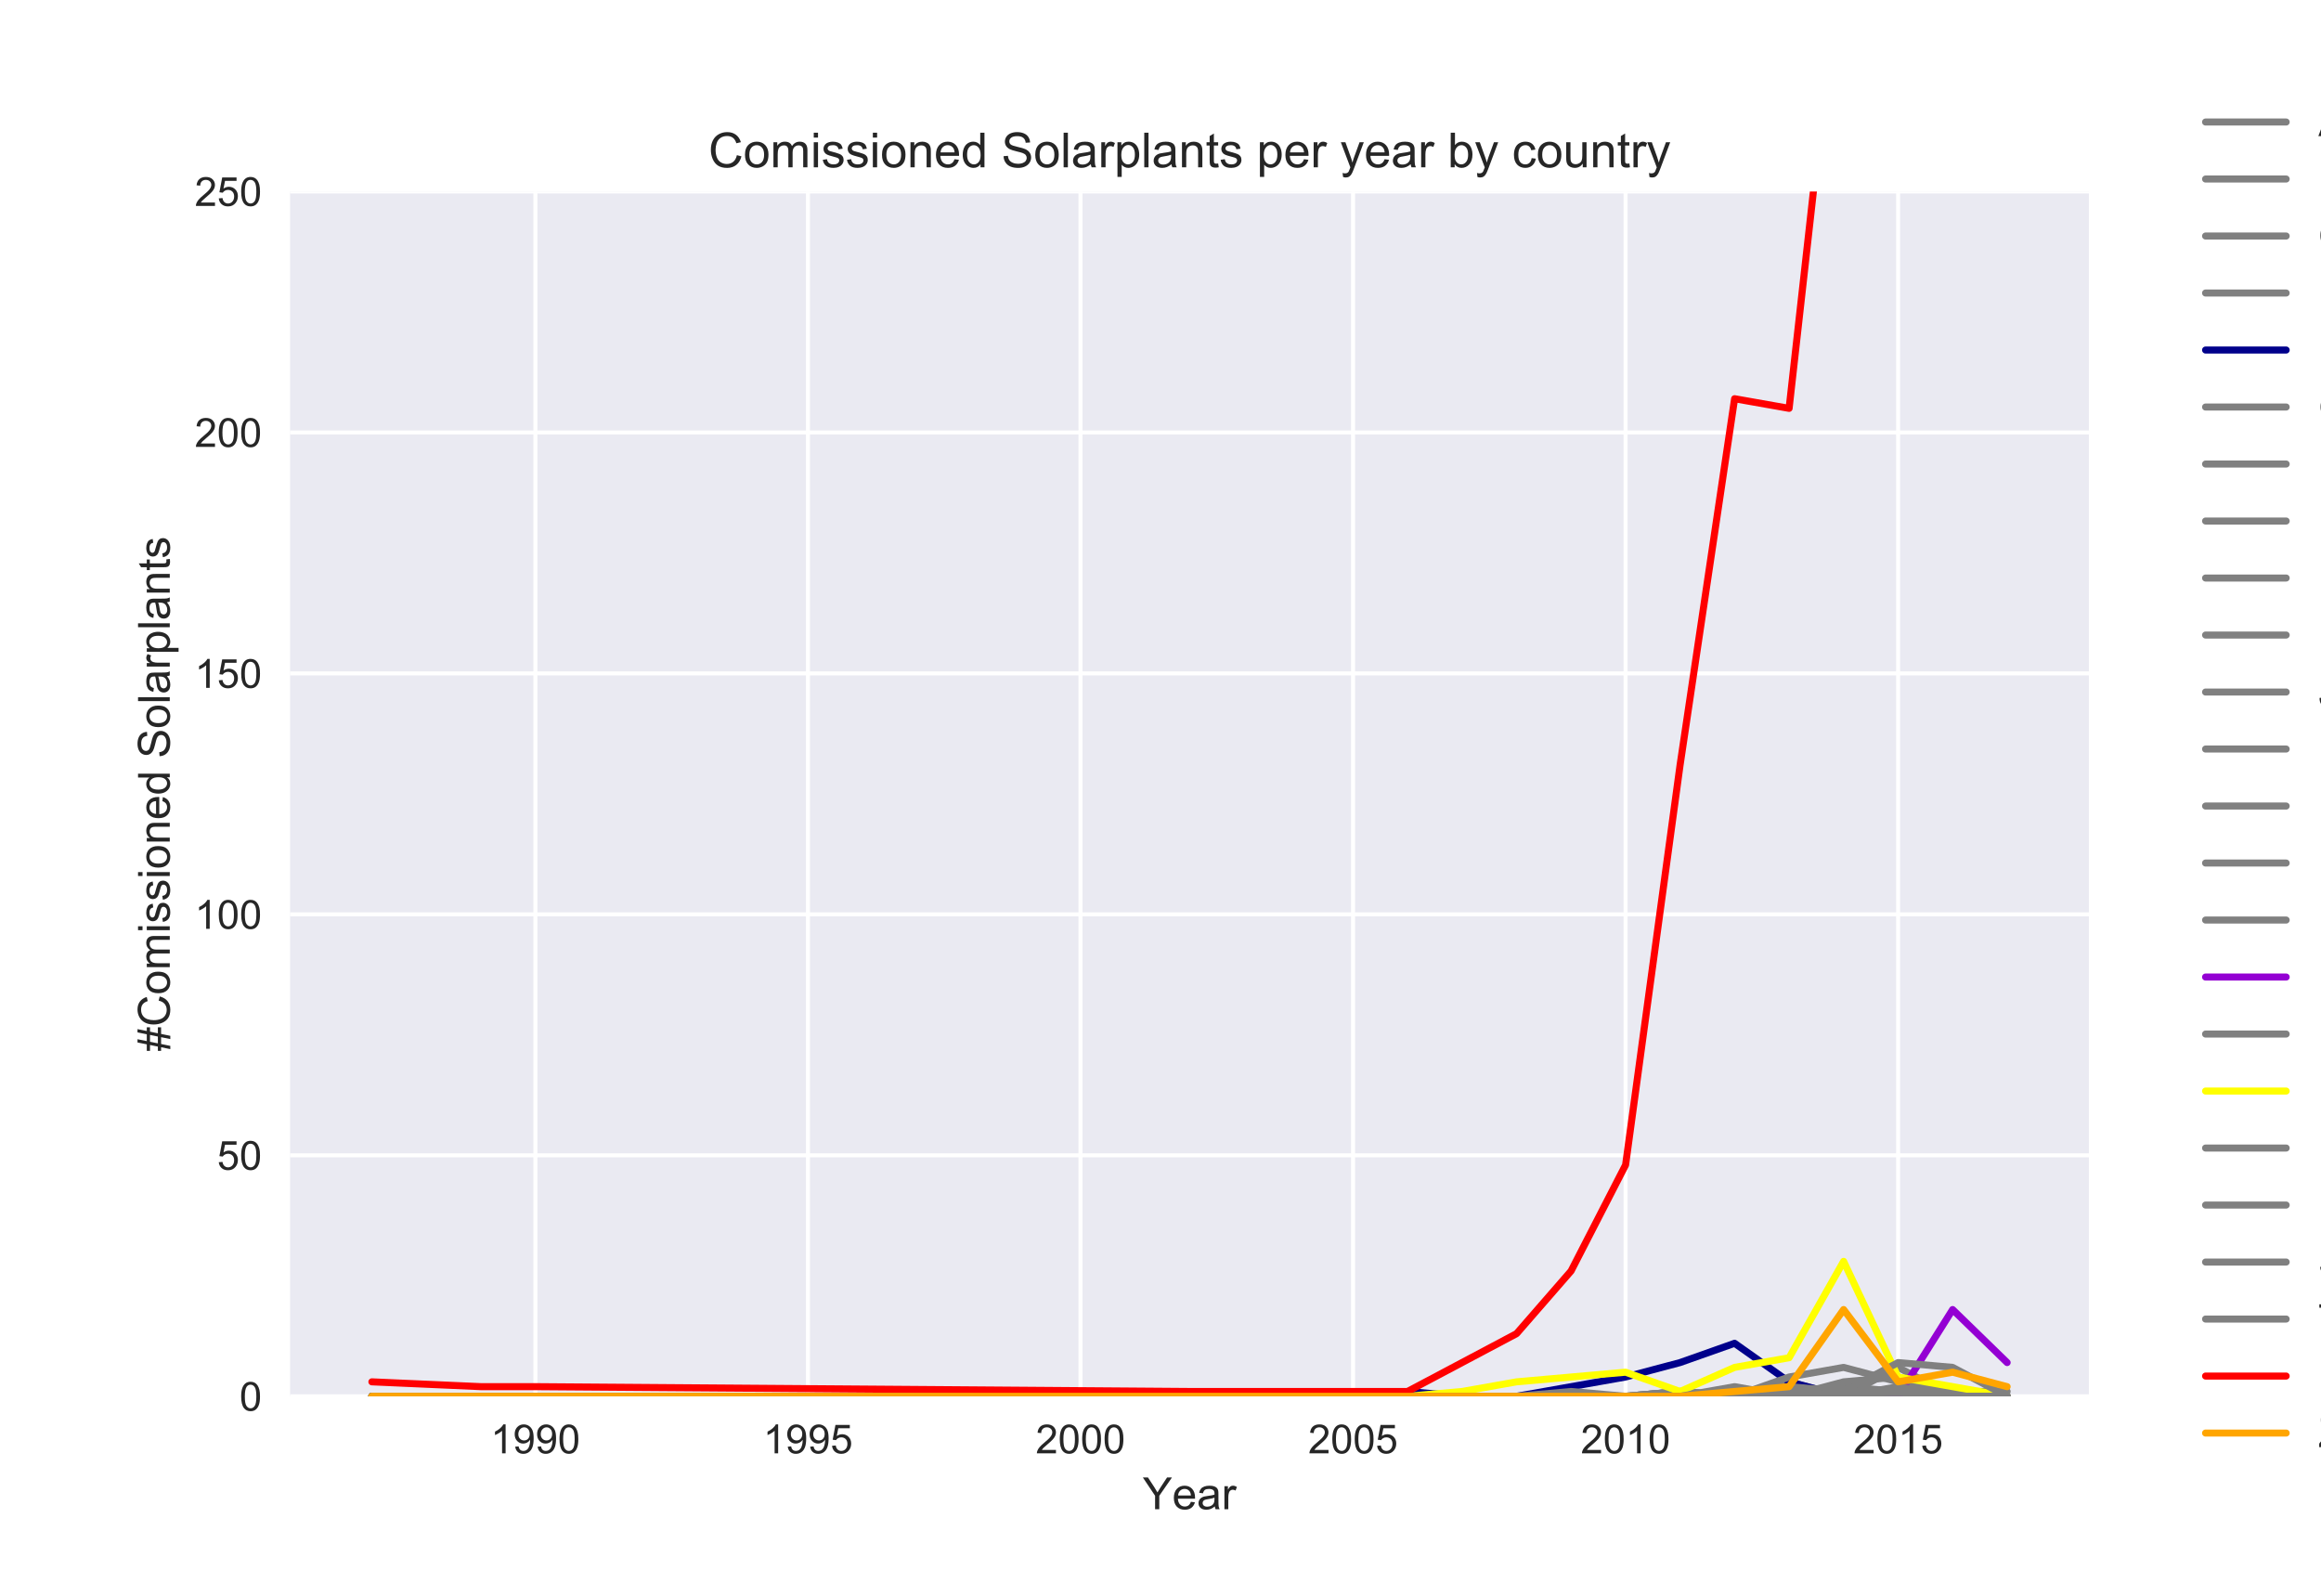 <?xml version="1.0" encoding="utf-8" standalone="no"?>
<!DOCTYPE svg PUBLIC "-//W3C//DTD SVG 1.1//EN"
  "http://www.w3.org/Graphics/SVG/1.1/DTD/svg11.dtd">
<!-- Created with matplotlib (https://matplotlib.org/) -->
<svg height="396pt" version="1.1" viewBox="0 0 576 396" width="576pt" xmlns="http://www.w3.org/2000/svg" xmlns:xlink="http://www.w3.org/1999/xlink">
 <defs>
  <style type="text/css">
*{stroke-linecap:butt;stroke-linejoin:round;}
  </style>
 </defs>
 <g id="figure_1">
  <g id="patch_1">
   <path d="M 0 396 
L 576 396 
L 576 0 
L 0 0 
z
" style="fill:#ffffff;"/>
  </g>
  <g id="axes_1">
   <g id="patch_2">
    <path d="M 72 346.5 
L 518.4 346.5 
L 518.4 47.52 
L 72 47.52 
z
" style="fill:#eaeaf2;"/>
   </g>
   <g id="matplotlib.axis_1">
    <g id="xtick_1">
     <g id="line2d_1">
      <path clip-path="url(#pf39b5f1e50)" d="M 132.873 346.5 
L 132.873 47.52 
" style="fill:none;stroke:#ffffff;stroke-linecap:round;"/>
     </g>
     <g id="line2d_2"/>
     <g id="text_1">
      <!-- 1990 -->
      <defs>
       <path d="M 37.25 0 
L 28.469 0 
L 28.469 56 
Q 25.297 52.984 20.141 49.953 
Q 14.984 46.922 10.891 45.406 
L 10.891 53.906 
Q 18.266 57.375 23.781 62.297 
Q 29.297 67.234 31.594 71.875 
L 37.25 71.875 
z
" id="ArialMT-49"/>
       <path d="M 5.469 16.547 
L 13.922 17.328 
Q 14.984 11.375 18.016 8.688 
Q 21.047 6 25.781 6 
Q 29.828 6 32.875 7.859 
Q 35.938 9.719 37.891 12.812 
Q 39.844 15.922 41.156 21.188 
Q 42.484 26.469 42.484 31.938 
Q 42.484 32.516 42.438 33.688 
Q 39.797 29.5 35.234 26.875 
Q 30.672 24.266 25.344 24.266 
Q 16.453 24.266 10.297 30.703 
Q 4.156 37.156 4.156 47.703 
Q 4.156 58.594 10.578 65.234 
Q 17 71.875 26.656 71.875 
Q 33.641 71.875 39.422 68.109 
Q 45.219 64.359 48.219 57.391 
Q 51.219 50.438 51.219 37.25 
Q 51.219 23.531 48.234 15.406 
Q 45.266 7.281 39.375 3.031 
Q 33.5 -1.219 25.594 -1.219 
Q 17.188 -1.219 11.859 3.438 
Q 6.547 8.109 5.469 16.547 
z
M 41.453 48.141 
Q 41.453 55.719 37.422 60.156 
Q 33.406 64.594 27.734 64.594 
Q 21.875 64.594 17.531 59.812 
Q 13.188 55.031 13.188 47.406 
Q 13.188 40.578 17.312 36.297 
Q 21.438 32.031 27.484 32.031 
Q 33.594 32.031 37.516 36.297 
Q 41.453 40.578 41.453 48.141 
z
" id="ArialMT-57"/>
       <path d="M 4.156 35.297 
Q 4.156 48 6.766 55.734 
Q 9.375 63.484 14.516 67.672 
Q 19.672 71.875 27.484 71.875 
Q 33.25 71.875 37.594 69.547 
Q 41.938 67.234 44.766 62.859 
Q 47.609 58.5 49.219 52.219 
Q 50.828 45.953 50.828 35.297 
Q 50.828 22.703 48.234 14.969 
Q 45.656 7.234 40.5 3 
Q 35.359 -1.219 27.484 -1.219 
Q 17.141 -1.219 11.234 6.203 
Q 4.156 15.141 4.156 35.297 
z
M 13.188 35.297 
Q 13.188 17.672 17.312 11.828 
Q 21.438 6 27.484 6 
Q 33.547 6 37.672 11.859 
Q 41.797 17.719 41.797 35.297 
Q 41.797 52.984 37.672 58.781 
Q 33.547 64.594 27.391 64.594 
Q 21.344 64.594 17.719 59.469 
Q 13.188 52.938 13.188 35.297 
z
" id="ArialMT-48"/>
      </defs>
      <g style="fill:#262626;" transform="translate(121.751 360.658)scale(0.1 -0.1)">
       <use xlink:href="#ArialMT-49"/>
       <use x="55.615" xlink:href="#ArialMT-57"/>
       <use x="111.23" xlink:href="#ArialMT-57"/>
       <use x="166.846" xlink:href="#ArialMT-48"/>
      </g>
     </g>
    </g>
    <g id="xtick_2">
     <g id="line2d_3">
      <path clip-path="url(#pf39b5f1e50)" d="M 200.509 346.5 
L 200.509 47.52 
" style="fill:none;stroke:#ffffff;stroke-linecap:round;"/>
     </g>
     <g id="line2d_4"/>
     <g id="text_2">
      <!-- 1995 -->
      <defs>
       <path d="M 4.156 18.75 
L 13.375 19.531 
Q 14.406 12.797 18.141 9.391 
Q 21.875 6 27.156 6 
Q 33.5 6 37.891 10.781 
Q 42.281 15.578 42.281 23.484 
Q 42.281 31 38.062 35.344 
Q 33.844 39.703 27 39.703 
Q 22.75 39.703 19.328 37.766 
Q 15.922 35.844 13.969 32.766 
L 5.719 33.844 
L 12.641 70.609 
L 48.25 70.609 
L 48.25 62.203 
L 19.672 62.203 
L 15.828 42.969 
Q 22.266 47.469 29.344 47.469 
Q 38.719 47.469 45.156 40.969 
Q 51.609 34.469 51.609 24.266 
Q 51.609 14.547 45.953 7.469 
Q 39.062 -1.219 27.156 -1.219 
Q 17.391 -1.219 11.203 4.25 
Q 5.031 9.719 4.156 18.75 
z
" id="ArialMT-53"/>
      </defs>
      <g style="fill:#262626;" transform="translate(189.387 360.658)scale(0.1 -0.1)">
       <use xlink:href="#ArialMT-49"/>
       <use x="55.615" xlink:href="#ArialMT-57"/>
       <use x="111.23" xlink:href="#ArialMT-57"/>
       <use x="166.846" xlink:href="#ArialMT-53"/>
      </g>
     </g>
    </g>
    <g id="xtick_3">
     <g id="line2d_5">
      <path clip-path="url(#pf39b5f1e50)" d="M 268.145 346.5 
L 268.145 47.52 
" style="fill:none;stroke:#ffffff;stroke-linecap:round;"/>
     </g>
     <g id="line2d_6"/>
     <g id="text_3">
      <!-- 2000 -->
      <defs>
       <path d="M 50.344 8.453 
L 50.344 0 
L 3.031 0 
Q 2.938 3.172 4.047 6.109 
Q 5.859 10.938 9.828 15.625 
Q 13.812 20.312 21.344 26.469 
Q 33.016 36.031 37.109 41.625 
Q 41.219 47.219 41.219 52.203 
Q 41.219 57.422 37.469 61 
Q 33.734 64.594 27.734 64.594 
Q 21.391 64.594 17.578 60.781 
Q 13.766 56.984 13.719 50.25 
L 4.688 51.172 
Q 5.609 61.281 11.656 66.578 
Q 17.719 71.875 27.938 71.875 
Q 38.234 71.875 44.234 66.156 
Q 50.25 60.453 50.25 52 
Q 50.25 47.703 48.484 43.547 
Q 46.734 39.406 42.656 34.812 
Q 38.578 30.219 29.109 22.219 
Q 21.188 15.578 18.938 13.203 
Q 16.703 10.844 15.234 8.453 
z
" id="ArialMT-50"/>
      </defs>
      <g style="fill:#262626;" transform="translate(257.024 360.658)scale(0.1 -0.1)">
       <use xlink:href="#ArialMT-50"/>
       <use x="55.615" xlink:href="#ArialMT-48"/>
       <use x="111.23" xlink:href="#ArialMT-48"/>
       <use x="166.846" xlink:href="#ArialMT-48"/>
      </g>
     </g>
    </g>
    <g id="xtick_4">
     <g id="line2d_7">
      <path clip-path="url(#pf39b5f1e50)" d="M 335.782 346.5 
L 335.782 47.52 
" style="fill:none;stroke:#ffffff;stroke-linecap:round;"/>
     </g>
     <g id="line2d_8"/>
     <g id="text_4">
      <!-- 2005 -->
      <g style="fill:#262626;" transform="translate(324.66 360.658)scale(0.1 -0.1)">
       <use xlink:href="#ArialMT-50"/>
       <use x="55.615" xlink:href="#ArialMT-48"/>
       <use x="111.23" xlink:href="#ArialMT-48"/>
       <use x="166.846" xlink:href="#ArialMT-53"/>
      </g>
     </g>
    </g>
    <g id="xtick_5">
     <g id="line2d_9">
      <path clip-path="url(#pf39b5f1e50)" d="M 403.418 346.5 
L 403.418 47.52 
" style="fill:none;stroke:#ffffff;stroke-linecap:round;"/>
     </g>
     <g id="line2d_10"/>
     <g id="text_5">
      <!-- 2010 -->
      <g style="fill:#262626;" transform="translate(392.296 360.658)scale(0.1 -0.1)">
       <use xlink:href="#ArialMT-50"/>
       <use x="55.615" xlink:href="#ArialMT-48"/>
       <use x="111.23" xlink:href="#ArialMT-49"/>
       <use x="166.846" xlink:href="#ArialMT-48"/>
      </g>
     </g>
    </g>
    <g id="xtick_6">
     <g id="line2d_11">
      <path clip-path="url(#pf39b5f1e50)" d="M 471.055 346.5 
L 471.055 47.52 
" style="fill:none;stroke:#ffffff;stroke-linecap:round;"/>
     </g>
     <g id="line2d_12"/>
     <g id="text_6">
      <!-- 2015 -->
      <g style="fill:#262626;" transform="translate(459.933 360.658)scale(0.1 -0.1)">
       <use xlink:href="#ArialMT-50"/>
       <use x="55.615" xlink:href="#ArialMT-48"/>
       <use x="111.23" xlink:href="#ArialMT-49"/>
       <use x="166.846" xlink:href="#ArialMT-53"/>
      </g>
     </g>
    </g>
    <g id="text_7">
     <!-- Year -->
     <defs>
      <path d="M 27.875 0 
L 27.875 30.328 
L 0.297 71.578 
L 11.812 71.578 
L 25.922 50 
Q 29.828 43.953 33.203 37.891 
Q 36.422 43.5 41.016 50.531 
L 54.891 71.578 
L 65.922 71.578 
L 37.359 30.328 
L 37.359 0 
z
" id="ArialMT-89"/>
      <path d="M 42.094 16.703 
L 51.172 15.578 
Q 49.031 7.625 43.219 3.219 
Q 37.406 -1.172 28.375 -1.172 
Q 17 -1.172 10.328 5.828 
Q 3.656 12.844 3.656 25.484 
Q 3.656 38.578 10.391 45.797 
Q 17.141 53.031 27.875 53.031 
Q 38.281 53.031 44.875 45.953 
Q 51.469 38.875 51.469 26.031 
Q 51.469 25.25 51.422 23.688 
L 12.75 23.688 
Q 13.234 15.141 17.578 10.594 
Q 21.922 6.062 28.422 6.062 
Q 33.25 6.062 36.672 8.594 
Q 40.094 11.141 42.094 16.703 
z
M 13.234 30.906 
L 42.188 30.906 
Q 41.609 37.453 38.875 40.719 
Q 34.672 45.797 27.984 45.797 
Q 21.922 45.797 17.797 41.75 
Q 13.672 37.703 13.234 30.906 
z
" id="ArialMT-101"/>
      <path d="M 40.438 6.391 
Q 35.547 2.25 31.031 0.531 
Q 26.516 -1.172 21.344 -1.172 
Q 12.797 -1.172 8.203 3 
Q 3.609 7.172 3.609 13.672 
Q 3.609 17.484 5.344 20.625 
Q 7.078 23.781 9.891 25.688 
Q 12.703 27.594 16.219 28.562 
Q 18.797 29.25 24.031 29.891 
Q 34.672 31.156 39.703 32.906 
Q 39.75 34.719 39.75 35.203 
Q 39.75 40.578 37.25 42.781 
Q 33.891 45.75 27.25 45.75 
Q 21.047 45.75 18.094 43.578 
Q 15.141 41.406 13.719 35.891 
L 5.125 37.062 
Q 6.297 42.578 8.984 45.969 
Q 11.672 49.359 16.75 51.188 
Q 21.828 53.031 28.516 53.031 
Q 35.156 53.031 39.297 51.469 
Q 43.453 49.906 45.406 47.531 
Q 47.359 45.172 48.141 41.547 
Q 48.578 39.312 48.578 33.453 
L 48.578 21.734 
Q 48.578 9.469 49.141 6.219 
Q 49.703 2.984 51.375 0 
L 42.188 0 
Q 40.828 2.734 40.438 6.391 
z
M 39.703 26.031 
Q 34.906 24.078 25.344 22.703 
Q 19.922 21.922 17.672 20.938 
Q 15.438 19.969 14.203 18.094 
Q 12.984 16.219 12.984 13.922 
Q 12.984 10.406 15.641 8.062 
Q 18.312 5.719 23.438 5.719 
Q 28.516 5.719 32.469 7.938 
Q 36.422 10.156 38.281 14.016 
Q 39.703 17 39.703 22.797 
z
" id="ArialMT-97"/>
      <path d="M 6.5 0 
L 6.5 51.859 
L 14.406 51.859 
L 14.406 44 
Q 17.438 49.516 20 51.266 
Q 22.562 53.031 25.641 53.031 
Q 30.078 53.031 34.672 50.203 
L 31.641 42.047 
Q 28.422 43.953 25.203 43.953 
Q 22.312 43.953 20.016 42.219 
Q 17.719 40.484 16.75 37.406 
Q 15.281 32.719 15.281 27.156 
L 15.281 0 
z
" id="ArialMT-114"/>
     </defs>
     <g style="fill:#262626;" transform="translate(283.591 374.519)scale(0.11 -0.11)">
      <use xlink:href="#ArialMT-89"/>
      <use x="66.559" xlink:href="#ArialMT-101"/>
      <use x="122.174" xlink:href="#ArialMT-97"/>
      <use x="177.789" xlink:href="#ArialMT-114"/>
     </g>
    </g>
   </g>
   <g id="matplotlib.axis_2">
    <g id="ytick_1">
     <g id="line2d_13">
      <path clip-path="url(#pf39b5f1e50)" d="M 72 346.5 
L 518.4 346.5 
" style="fill:none;stroke:#ffffff;stroke-linecap:round;"/>
     </g>
     <g id="line2d_14"/>
     <g id="text_8">
      <!-- 0 -->
      <g style="fill:#262626;" transform="translate(59.439 350.079)scale(0.1 -0.1)">
       <use xlink:href="#ArialMT-48"/>
      </g>
     </g>
    </g>
    <g id="ytick_2">
     <g id="line2d_15">
      <path clip-path="url(#pf39b5f1e50)" d="M 72 286.704 
L 518.4 286.704 
" style="fill:none;stroke:#ffffff;stroke-linecap:round;"/>
     </g>
     <g id="line2d_16"/>
     <g id="text_9">
      <!-- 50 -->
      <g style="fill:#262626;" transform="translate(53.878 290.283)scale(0.1 -0.1)">
       <use xlink:href="#ArialMT-53"/>
       <use x="55.615" xlink:href="#ArialMT-48"/>
      </g>
     </g>
    </g>
    <g id="ytick_3">
     <g id="line2d_17">
      <path clip-path="url(#pf39b5f1e50)" d="M 72 226.908 
L 518.4 226.908 
" style="fill:none;stroke:#ffffff;stroke-linecap:round;"/>
     </g>
     <g id="line2d_18"/>
     <g id="text_10">
      <!-- 100 -->
      <g style="fill:#262626;" transform="translate(48.317 230.487)scale(0.1 -0.1)">
       <use xlink:href="#ArialMT-49"/>
       <use x="55.615" xlink:href="#ArialMT-48"/>
       <use x="111.23" xlink:href="#ArialMT-48"/>
      </g>
     </g>
    </g>
    <g id="ytick_4">
     <g id="line2d_19">
      <path clip-path="url(#pf39b5f1e50)" d="M 72 167.112 
L 518.4 167.112 
" style="fill:none;stroke:#ffffff;stroke-linecap:round;"/>
     </g>
     <g id="line2d_20"/>
     <g id="text_11">
      <!-- 150 -->
      <g style="fill:#262626;" transform="translate(48.317 170.691)scale(0.1 -0.1)">
       <use xlink:href="#ArialMT-49"/>
       <use x="55.615" xlink:href="#ArialMT-53"/>
       <use x="111.23" xlink:href="#ArialMT-48"/>
      </g>
     </g>
    </g>
    <g id="ytick_5">
     <g id="line2d_21">
      <path clip-path="url(#pf39b5f1e50)" d="M 72 107.316 
L 518.4 107.316 
" style="fill:none;stroke:#ffffff;stroke-linecap:round;"/>
     </g>
     <g id="line2d_22"/>
     <g id="text_12">
      <!-- 200 -->
      <g style="fill:#262626;" transform="translate(48.317 110.895)scale(0.1 -0.1)">
       <use xlink:href="#ArialMT-50"/>
       <use x="55.615" xlink:href="#ArialMT-48"/>
       <use x="111.23" xlink:href="#ArialMT-48"/>
      </g>
     </g>
    </g>
    <g id="ytick_6">
     <g id="line2d_23">
      <path clip-path="url(#pf39b5f1e50)" d="M 72 47.52 
L 518.4 47.52 
" style="fill:none;stroke:#ffffff;stroke-linecap:round;"/>
     </g>
     <g id="line2d_24"/>
     <g id="text_13">
      <!-- 250 -->
      <g style="fill:#262626;" transform="translate(48.317 51.099)scale(0.1 -0.1)">
       <use xlink:href="#ArialMT-50"/>
       <use x="55.615" xlink:href="#ArialMT-53"/>
       <use x="111.23" xlink:href="#ArialMT-48"/>
      </g>
     </g>
    </g>
    <g id="text_14">
     <!-- #Comissioned Solarplants -->
     <defs>
      <path d="M 5.031 -1.219 
L 9.281 19.578 
L 1.031 19.578 
L 1.031 26.859 
L 10.75 26.859 
L 14.359 44.578 
L 1.031 44.578 
L 1.031 51.859 
L 15.828 51.859 
L 20.062 72.797 
L 27.391 72.797 
L 23.141 51.859 
L 38.531 51.859 
L 42.781 72.797 
L 50.141 72.797 
L 45.906 51.859 
L 54.344 51.859 
L 54.344 44.578 
L 44.438 44.578 
L 40.766 26.859 
L 54.344 26.859 
L 54.344 19.578 
L 39.312 19.578 
L 35.062 -1.219 
L 27.734 -1.219 
L 31.938 19.578 
L 16.609 19.578 
L 12.359 -1.219 
z
M 18.062 26.859 
L 33.406 26.859 
L 37.062 44.578 
L 21.688 44.578 
z
" id="ArialMT-35"/>
      <path d="M 58.797 25.094 
L 68.266 22.703 
Q 65.281 11.031 57.547 4.906 
Q 49.812 -1.219 38.625 -1.219 
Q 27.047 -1.219 19.797 3.484 
Q 12.547 8.203 8.766 17.141 
Q 4.984 26.078 4.984 36.328 
Q 4.984 47.516 9.25 55.828 
Q 13.531 64.156 21.406 68.469 
Q 29.297 72.797 38.766 72.797 
Q 49.516 72.797 56.828 67.328 
Q 64.156 61.859 67.047 51.953 
L 57.719 49.75 
Q 55.219 57.562 50.484 61.125 
Q 45.75 64.703 38.578 64.703 
Q 30.328 64.703 24.781 60.734 
Q 19.234 56.781 16.984 50.109 
Q 14.75 43.453 14.75 36.375 
Q 14.75 27.25 17.406 20.438 
Q 20.062 13.625 25.672 10.25 
Q 31.297 6.891 37.844 6.891 
Q 45.797 6.891 51.312 11.469 
Q 56.844 16.062 58.797 25.094 
z
" id="ArialMT-67"/>
      <path d="M 3.328 25.922 
Q 3.328 40.328 11.328 47.266 
Q 18.016 53.031 27.641 53.031 
Q 38.328 53.031 45.109 46.016 
Q 51.906 39.016 51.906 26.656 
Q 51.906 16.656 48.906 10.906 
Q 45.906 5.172 40.156 2 
Q 34.422 -1.172 27.641 -1.172 
Q 16.75 -1.172 10.031 5.812 
Q 3.328 12.797 3.328 25.922 
z
M 12.359 25.922 
Q 12.359 15.969 16.703 11.016 
Q 21.047 6.062 27.641 6.062 
Q 34.188 6.062 38.531 11.031 
Q 42.875 16.016 42.875 26.219 
Q 42.875 35.844 38.5 40.797 
Q 34.125 45.75 27.641 45.75 
Q 21.047 45.75 16.703 40.812 
Q 12.359 35.891 12.359 25.922 
z
" id="ArialMT-111"/>
      <path d="M 6.594 0 
L 6.594 51.859 
L 14.453 51.859 
L 14.453 44.578 
Q 16.891 48.391 20.938 50.703 
Q 25 53.031 30.172 53.031 
Q 35.938 53.031 39.625 50.641 
Q 43.312 48.25 44.828 43.953 
Q 50.984 53.031 60.844 53.031 
Q 68.562 53.031 72.703 48.75 
Q 76.859 44.484 76.859 35.594 
L 76.859 0 
L 68.109 0 
L 68.109 32.672 
Q 68.109 37.938 67.25 40.25 
Q 66.406 42.578 64.156 43.984 
Q 61.922 45.406 58.891 45.406 
Q 53.422 45.406 49.797 41.766 
Q 46.188 38.141 46.188 30.125 
L 46.188 0 
L 37.406 0 
L 37.406 33.688 
Q 37.406 39.547 35.25 42.469 
Q 33.109 45.406 28.219 45.406 
Q 24.516 45.406 21.359 43.453 
Q 18.219 41.5 16.797 37.734 
Q 15.375 33.984 15.375 26.906 
L 15.375 0 
z
" id="ArialMT-109"/>
      <path d="M 6.641 61.469 
L 6.641 71.578 
L 15.438 71.578 
L 15.438 61.469 
z
M 6.641 0 
L 6.641 51.859 
L 15.438 51.859 
L 15.438 0 
z
" id="ArialMT-105"/>
      <path d="M 3.078 15.484 
L 11.766 16.844 
Q 12.5 11.625 15.844 8.844 
Q 19.188 6.062 25.203 6.062 
Q 31.25 6.062 34.172 8.516 
Q 37.109 10.984 37.109 14.312 
Q 37.109 17.281 34.516 19 
Q 32.719 20.172 25.531 21.969 
Q 15.875 24.422 12.141 26.203 
Q 8.406 27.984 6.469 31.125 
Q 4.547 34.281 4.547 38.094 
Q 4.547 41.547 6.125 44.5 
Q 7.719 47.469 10.453 49.422 
Q 12.5 50.922 16.031 51.969 
Q 19.578 53.031 23.641 53.031 
Q 29.734 53.031 34.344 51.266 
Q 38.969 49.516 41.156 46.5 
Q 43.359 43.5 44.188 38.484 
L 35.594 37.312 
Q 35.016 41.312 32.203 43.547 
Q 29.391 45.797 24.266 45.797 
Q 18.219 45.797 15.625 43.797 
Q 13.031 41.797 13.031 39.109 
Q 13.031 37.406 14.109 36.031 
Q 15.188 34.625 17.484 33.688 
Q 18.797 33.203 25.25 31.453 
Q 34.578 28.953 38.25 27.359 
Q 41.938 25.781 44.031 22.75 
Q 46.141 19.734 46.141 15.234 
Q 46.141 10.844 43.578 6.953 
Q 41.016 3.078 36.172 0.953 
Q 31.344 -1.172 25.25 -1.172 
Q 15.141 -1.172 9.844 3.031 
Q 4.547 7.234 3.078 15.484 
z
" id="ArialMT-115"/>
      <path d="M 6.594 0 
L 6.594 51.859 
L 14.5 51.859 
L 14.5 44.484 
Q 20.219 53.031 31 53.031 
Q 35.688 53.031 39.625 51.344 
Q 43.562 49.656 45.516 46.922 
Q 47.469 44.188 48.25 40.438 
Q 48.734 37.984 48.734 31.891 
L 48.734 0 
L 39.938 0 
L 39.938 31.547 
Q 39.938 36.922 38.906 39.578 
Q 37.891 42.234 35.281 43.812 
Q 32.672 45.406 29.156 45.406 
Q 23.531 45.406 19.453 41.844 
Q 15.375 38.281 15.375 28.328 
L 15.375 0 
z
" id="ArialMT-110"/>
      <path d="M 40.234 0 
L 40.234 6.547 
Q 35.297 -1.172 25.734 -1.172 
Q 19.531 -1.172 14.328 2.25 
Q 9.125 5.672 6.266 11.797 
Q 3.422 17.922 3.422 25.875 
Q 3.422 33.641 6 39.969 
Q 8.594 46.297 13.766 49.656 
Q 18.953 53.031 25.344 53.031 
Q 30.031 53.031 33.688 51.047 
Q 37.359 49.078 39.656 45.906 
L 39.656 71.578 
L 48.391 71.578 
L 48.391 0 
z
M 12.453 25.875 
Q 12.453 15.922 16.641 10.984 
Q 20.844 6.062 26.562 6.062 
Q 32.328 6.062 36.344 10.766 
Q 40.375 15.484 40.375 25.141 
Q 40.375 35.797 36.266 40.766 
Q 32.172 45.75 26.172 45.75 
Q 20.312 45.75 16.375 40.969 
Q 12.453 36.188 12.453 25.875 
z
" id="ArialMT-100"/>
      <path id="ArialMT-32"/>
      <path d="M 4.5 23 
L 13.422 23.781 
Q 14.062 18.406 16.375 14.969 
Q 18.703 11.531 23.578 9.406 
Q 28.469 7.281 34.578 7.281 
Q 39.984 7.281 44.141 8.891 
Q 48.297 10.5 50.312 13.297 
Q 52.344 16.109 52.344 19.438 
Q 52.344 22.797 50.391 25.312 
Q 48.438 27.828 43.953 29.547 
Q 41.062 30.672 31.203 33.031 
Q 21.344 35.406 17.391 37.5 
Q 12.25 40.188 9.734 44.156 
Q 7.234 48.141 7.234 53.078 
Q 7.234 58.5 10.297 63.203 
Q 13.375 67.922 19.281 70.359 
Q 25.203 72.797 32.422 72.797 
Q 40.375 72.797 46.453 70.234 
Q 52.547 67.672 55.812 62.688 
Q 59.078 57.719 59.328 51.422 
L 50.25 50.734 
Q 49.516 57.516 45.281 60.984 
Q 41.062 64.453 32.812 64.453 
Q 24.219 64.453 20.281 61.297 
Q 16.359 58.156 16.359 53.719 
Q 16.359 49.859 19.141 47.359 
Q 21.875 44.875 33.422 42.266 
Q 44.969 39.656 49.266 37.703 
Q 55.516 34.812 58.484 30.391 
Q 61.469 25.984 61.469 20.219 
Q 61.469 14.5 58.203 9.438 
Q 54.938 4.391 48.797 1.578 
Q 42.672 -1.219 35.016 -1.219 
Q 25.297 -1.219 18.719 1.609 
Q 12.156 4.438 8.422 10.125 
Q 4.688 15.828 4.5 23 
z
" id="ArialMT-83"/>
      <path d="M 6.391 0 
L 6.391 71.578 
L 15.188 71.578 
L 15.188 0 
z
" id="ArialMT-108"/>
      <path d="M 6.594 -19.875 
L 6.594 51.859 
L 14.594 51.859 
L 14.594 45.125 
Q 17.438 49.078 21 51.047 
Q 24.562 53.031 29.641 53.031 
Q 36.281 53.031 41.359 49.609 
Q 46.438 46.188 49.016 39.953 
Q 51.609 33.734 51.609 26.312 
Q 51.609 18.359 48.75 11.984 
Q 45.906 5.609 40.453 2.219 
Q 35.016 -1.172 29 -1.172 
Q 24.609 -1.172 21.109 0.688 
Q 17.625 2.547 15.375 5.375 
L 15.375 -19.875 
z
M 14.547 25.641 
Q 14.547 15.625 18.594 10.844 
Q 22.656 6.062 28.422 6.062 
Q 34.281 6.062 38.453 11.016 
Q 42.625 15.969 42.625 26.375 
Q 42.625 36.281 38.547 41.203 
Q 34.469 46.141 28.812 46.141 
Q 23.188 46.141 18.859 40.891 
Q 14.547 35.641 14.547 25.641 
z
" id="ArialMT-112"/>
      <path d="M 25.781 7.859 
L 27.047 0.094 
Q 23.344 -0.688 20.406 -0.688 
Q 15.625 -0.688 12.984 0.828 
Q 10.359 2.344 9.281 4.812 
Q 8.203 7.281 8.203 15.188 
L 8.203 45.016 
L 1.766 45.016 
L 1.766 51.859 
L 8.203 51.859 
L 8.203 64.703 
L 16.938 69.969 
L 16.938 51.859 
L 25.781 51.859 
L 25.781 45.016 
L 16.938 45.016 
L 16.938 14.703 
Q 16.938 10.938 17.406 9.859 
Q 17.875 8.797 18.922 8.156 
Q 19.969 7.516 21.922 7.516 
Q 23.391 7.516 25.781 7.859 
z
" id="ArialMT-116"/>
     </defs>
     <g style="fill:#262626;" transform="translate(42.131 260.901)rotate(-90)scale(0.11 -0.11)">
      <use xlink:href="#ArialMT-35"/>
      <use x="55.615" xlink:href="#ArialMT-67"/>
      <use x="127.832" xlink:href="#ArialMT-111"/>
      <use x="183.447" xlink:href="#ArialMT-109"/>
      <use x="266.748" xlink:href="#ArialMT-105"/>
      <use x="288.965" xlink:href="#ArialMT-115"/>
      <use x="338.965" xlink:href="#ArialMT-115"/>
      <use x="388.965" xlink:href="#ArialMT-105"/>
      <use x="411.182" xlink:href="#ArialMT-111"/>
      <use x="466.797" xlink:href="#ArialMT-110"/>
      <use x="522.412" xlink:href="#ArialMT-101"/>
      <use x="578.027" xlink:href="#ArialMT-100"/>
      <use x="633.643" xlink:href="#ArialMT-32"/>
      <use x="661.426" xlink:href="#ArialMT-83"/>
      <use x="728.125" xlink:href="#ArialMT-111"/>
      <use x="783.74" xlink:href="#ArialMT-108"/>
      <use x="805.957" xlink:href="#ArialMT-97"/>
      <use x="861.572" xlink:href="#ArialMT-114"/>
      <use x="894.873" xlink:href="#ArialMT-112"/>
      <use x="950.488" xlink:href="#ArialMT-108"/>
      <use x="972.705" xlink:href="#ArialMT-97"/>
      <use x="1028.32" xlink:href="#ArialMT-110"/>
      <use x="1083.936" xlink:href="#ArialMT-116"/>
      <use x="1111.719" xlink:href="#ArialMT-115"/>
     </g>
    </g>
   </g>
   <g id="line2d_25">
    <path clip-path="url(#pf39b5f1e50)" d="M 92.291 346.5 
L 119.345 346.5 
L 132.873 346.5 
L 295.2 346.5 
L 322.255 346.5 
L 335.782 346.5 
L 349.309 346.5 
L 362.836 346.5 
L 376.364 346.5 
L 389.891 346.5 
L 403.418 346.5 
L 416.945 346.5 
L 430.473 346.5 
L 444 342.912 
L 457.527 346.5 
L 471.055 346.5 
L 484.582 346.5 
L 498.109 346.5 
" style="fill:none;stroke:#808080;stroke-linecap:round;stroke-width:1.75;"/>
   </g>
   <g id="line2d_26">
    <path clip-path="url(#pf39b5f1e50)" d="M 92.291 346.5 
L 119.345 346.5 
L 132.873 346.5 
L 295.2 346.5 
L 322.255 346.5 
L 335.782 346.5 
L 349.309 346.5 
L 362.836 346.5 
L 376.364 346.5 
L 389.891 346.5 
L 403.418 346.5 
L 416.945 345.304 
L 430.473 346.5 
L 444 346.5 
L 457.527 344.108 
L 471.055 346.5 
L 484.582 346.5 
L 498.109 346.5 
" style="fill:none;stroke:#808080;stroke-linecap:round;stroke-width:1.75;"/>
   </g>
   <g id="line2d_27">
    <path clip-path="url(#pf39b5f1e50)" d="M 92.291 346.5 
L 119.345 346.5 
L 132.873 346.5 
L 295.2 346.5 
L 322.255 346.5 
L 335.782 346.5 
L 349.309 346.5 
L 362.836 346.5 
L 376.364 346.5 
L 389.891 346.5 
L 403.418 346.5 
L 416.945 345.304 
L 430.473 346.5 
L 444 346.5 
L 457.527 346.5 
L 471.055 346.5 
L 484.582 346.5 
L 498.109 346.5 
" style="fill:none;stroke:#808080;stroke-linecap:round;stroke-width:1.75;"/>
   </g>
   <g id="line2d_28">
    <path clip-path="url(#pf39b5f1e50)" d="M 92.291 346.5 
L 119.345 346.5 
L 132.873 346.5 
L 295.2 346.5 
L 322.255 346.5 
L 335.782 346.5 
L 349.309 346.5 
L 362.836 346.5 
L 376.364 346.5 
L 389.891 346.5 
L 403.418 346.5 
L 416.945 346.5 
L 430.473 346.5 
L 444 345.304 
L 457.527 346.5 
L 471.055 346.5 
L 484.582 345.304 
L 498.109 346.5 
" style="fill:none;stroke:#808080;stroke-linecap:round;stroke-width:1.75;"/>
   </g>
   <g id="line2d_29">
    <path clip-path="url(#pf39b5f1e50)" d="M 92.291 346.5 
L 119.345 346.5 
L 132.873 346.5 
L 295.2 346.5 
L 322.255 346.5 
L 335.782 346.5 
L 349.309 345.304 
L 362.836 346.5 
L 376.364 346.5 
L 389.891 344.108 
L 403.418 341.716 
L 416.945 338.129 
L 430.473 333.345 
L 444 342.912 
L 457.527 346.5 
L 471.055 346.5 
L 484.582 346.5 
L 498.109 346.5 
" style="fill:none;stroke:#00008b;stroke-linecap:round;stroke-width:1.75;"/>
   </g>
   <g id="line2d_30">
    <path clip-path="url(#pf39b5f1e50)" d="M 92.291 346.5 
L 119.345 346.5 
L 132.873 346.5 
L 295.2 346.5 
L 322.255 346.5 
L 335.782 346.5 
L 349.309 346.5 
L 362.836 346.5 
L 376.364 346.5 
L 389.891 346.5 
L 403.418 346.5 
L 416.945 346.5 
L 430.473 346.5 
L 444 346.5 
L 457.527 345.304 
L 471.055 345.304 
L 484.582 346.5 
L 498.109 346.5 
" style="fill:none;stroke:#808080;stroke-linecap:round;stroke-width:1.75;"/>
   </g>
   <g id="line2d_31">
    <path clip-path="url(#pf39b5f1e50)" d="M 92.291 346.5 
L 119.345 346.5 
L 132.873 346.5 
L 295.2 346.5 
L 322.255 346.5 
L 335.782 346.5 
L 349.309 346.5 
L 362.836 346.5 
L 376.364 346.5 
L 389.891 346.5 
L 403.418 346.5 
L 416.945 346.5 
L 430.473 346.5 
L 444 346.5 
L 457.527 346.5 
L 471.055 339.324 
L 484.582 346.5 
L 498.109 346.5 
" style="fill:none;stroke:#808080;stroke-linecap:round;stroke-width:1.75;"/>
   </g>
   <g id="line2d_32">
    <path clip-path="url(#pf39b5f1e50)" d="M 92.291 346.5 
L 119.345 346.5 
L 132.873 346.5 
L 295.2 346.5 
L 322.255 346.5 
L 335.782 346.5 
L 349.309 346.5 
L 362.836 346.5 
L 376.364 346.5 
L 389.891 346.5 
L 403.418 346.5 
L 416.945 345.304 
L 430.473 346.5 
L 444 344.108 
L 457.527 345.304 
L 471.055 346.5 
L 484.582 346.5 
L 498.109 346.5 
" style="fill:none;stroke:#808080;stroke-linecap:round;stroke-width:1.75;"/>
   </g>
   <g id="line2d_33">
    <path clip-path="url(#pf39b5f1e50)" d="M 92.291 346.5 
L 119.345 346.5 
L 132.873 346.5 
L 295.2 346.5 
L 322.255 346.5 
L 335.782 346.5 
L 349.309 346.5 
L 362.836 346.5 
L 376.364 346.5 
L 389.891 345.304 
L 403.418 346.5 
L 416.945 346.5 
L 430.473 346.5 
L 444 346.5 
L 457.527 346.5 
L 471.055 346.5 
L 484.582 346.5 
L 498.109 346.5 
" style="fill:none;stroke:#808080;stroke-linecap:round;stroke-width:1.75;"/>
   </g>
   <g id="line2d_34">
    <path clip-path="url(#pf39b5f1e50)" d="M 92.291 346.5 
L 119.345 346.5 
L 132.873 346.5 
L 295.2 346.5 
L 322.255 346.5 
L 335.782 346.5 
L 349.309 346.5 
L 362.836 346.5 
L 376.364 346.5 
L 389.891 346.5 
L 403.418 346.5 
L 416.945 346.5 
L 430.473 346.5 
L 444 341.716 
L 457.527 339.324 
L 471.055 342.912 
L 484.582 345.304 
L 498.109 346.5 
" style="fill:none;stroke:#808080;stroke-linecap:round;stroke-width:1.75;"/>
   </g>
   <g id="line2d_35">
    <path clip-path="url(#pf39b5f1e50)" d="M 92.291 346.5 
L 119.345 346.5 
L 132.873 346.5 
L 295.2 346.5 
L 322.255 346.5 
L 335.782 346.5 
L 349.309 346.5 
L 362.836 346.5 
L 376.364 346.5 
L 389.891 346.5 
L 403.418 346.5 
L 416.945 346.5 
L 430.473 346.5 
L 444 346.5 
L 457.527 344.108 
L 471.055 345.304 
L 484.582 345.304 
L 498.109 346.5 
" style="fill:none;stroke:#808080;stroke-linecap:round;stroke-width:1.75;"/>
   </g>
   <g id="line2d_36">
    <path clip-path="url(#pf39b5f1e50)" d="M 92.291 346.5 
L 119.345 346.5 
L 132.873 346.5 
L 295.2 346.5 
L 322.255 346.5 
L 335.782 346.5 
L 349.309 346.5 
L 362.836 346.5 
L 376.364 346.5 
L 389.891 346.5 
L 403.418 346.5 
L 416.945 346.5 
L 430.473 346.5 
L 444 346.5 
L 457.527 346.5 
L 471.055 345.304 
L 484.582 346.5 
L 498.109 346.5 
" style="fill:none;stroke:#808080;stroke-linecap:round;stroke-width:1.75;"/>
   </g>
   <g id="line2d_37">
    <path clip-path="url(#pf39b5f1e50)" d="M 92.291 346.5 
L 119.345 346.5 
L 132.873 346.5 
L 295.2 346.5 
L 322.255 346.5 
L 335.782 346.5 
L 349.309 346.5 
L 362.836 346.5 
L 376.364 346.5 
L 389.891 346.5 
L 403.418 346.5 
L 416.945 346.5 
L 430.473 346.5 
L 444 346.5 
L 457.527 346.5 
L 471.055 346.5 
L 484.582 345.304 
L 498.109 345.304 
" style="fill:none;stroke:#808080;stroke-linecap:round;stroke-width:1.75;"/>
   </g>
   <g id="line2d_38">
    <path clip-path="url(#pf39b5f1e50)" d="M 92.291 346.5 
L 119.345 346.5 
L 132.873 346.5 
L 295.2 346.5 
L 322.255 346.5 
L 335.782 346.5 
L 349.309 346.5 
L 362.836 346.5 
L 376.364 346.5 
L 389.891 346.5 
L 403.418 346.5 
L 416.945 346.5 
L 430.473 346.5 
L 444 346.5 
L 457.527 346.5 
L 471.055 345.304 
L 484.582 345.304 
L 498.109 346.5 
" style="fill:none;stroke:#808080;stroke-linecap:round;stroke-width:1.75;"/>
   </g>
   <g id="line2d_39">
    <path clip-path="url(#pf39b5f1e50)" d="M 92.291 346.5 
L 119.345 346.5 
L 132.873 346.5 
L 295.2 346.5 
L 322.255 346.5 
L 335.782 346.5 
L 349.309 346.5 
L 362.836 346.5 
L 376.364 346.5 
L 389.891 346.5 
L 403.418 346.5 
L 416.945 346.5 
L 430.473 345.304 
L 444 346.5 
L 457.527 346.5 
L 471.055 346.5 
L 484.582 346.5 
L 498.109 346.5 
" style="fill:none;stroke:#808080;stroke-linecap:round;stroke-width:1.75;"/>
   </g>
   <g id="line2d_40">
    <path clip-path="url(#pf39b5f1e50)" d="M 92.291 346.5 
L 119.345 346.5 
L 132.873 346.5 
L 295.2 346.5 
L 322.255 346.5 
L 335.782 346.5 
L 349.309 346.5 
L 362.836 346.5 
L 376.364 346.5 
L 389.891 346.5 
L 403.418 346.5 
L 416.945 346.5 
L 430.473 346.5 
L 444 346.5 
L 457.527 346.5 
L 471.055 346.5 
L 484.582 324.973 
L 498.109 338.129 
" style="fill:none;stroke:#9400d3;stroke-linecap:round;stroke-width:1.75;"/>
   </g>
   <g id="line2d_41">
    <path clip-path="url(#pf39b5f1e50)" d="M 92.291 346.5 
L 119.345 346.5 
L 132.873 346.5 
L 295.2 346.5 
L 322.255 346.5 
L 335.782 346.5 
L 349.309 346.5 
L 362.836 346.5 
L 376.364 346.5 
L 389.891 346.5 
L 403.418 346.5 
L 416.945 345.304 
L 430.473 346.5 
L 444 346.5 
L 457.527 342.912 
L 471.055 341.716 
L 484.582 346.5 
L 498.109 346.5 
" style="fill:none;stroke:#808080;stroke-linecap:round;stroke-width:1.75;"/>
   </g>
   <g id="line2d_42">
    <path clip-path="url(#pf39b5f1e50)" d="M 92.291 346.5 
L 119.345 346.5 
L 132.873 346.5 
L 295.2 346.5 
L 322.255 346.5 
L 335.782 346.5 
L 349.309 346.5 
L 362.836 345.304 
L 376.364 342.912 
L 389.891 341.716 
L 403.418 340.52 
L 416.945 345.304 
L 430.473 339.324 
L 444 336.933 
L 457.527 313.014 
L 471.055 341.716 
L 484.582 344.108 
L 498.109 346.5 
" style="fill:none;stroke:#ffff00;stroke-linecap:round;stroke-width:1.75;"/>
   </g>
   <g id="line2d_43">
    <path clip-path="url(#pf39b5f1e50)" d="M 92.291 346.5 
L 119.345 346.5 
L 132.873 346.5 
L 295.2 346.5 
L 322.255 346.5 
L 335.782 346.5 
L 349.309 346.5 
L 362.836 346.5 
L 376.364 346.5 
L 389.891 346.5 
L 403.418 346.5 
L 416.945 346.5 
L 430.473 346.5 
L 444 346.5 
L 457.527 345.304 
L 471.055 338.129 
L 484.582 339.324 
L 498.109 346.5 
" style="fill:none;stroke:#808080;stroke-linecap:round;stroke-width:1.75;"/>
   </g>
   <g id="line2d_44">
    <path clip-path="url(#pf39b5f1e50)" d="M 92.291 346.5 
L 119.345 346.5 
L 132.873 346.5 
L 295.2 346.5 
L 322.255 346.5 
L 335.782 346.5 
L 349.309 346.5 
L 362.836 346.5 
L 376.364 346.5 
L 389.891 346.5 
L 403.418 346.5 
L 416.945 346.5 
L 430.473 346.5 
L 444 346.5 
L 457.527 346.5 
L 471.055 345.304 
L 484.582 346.5 
L 498.109 346.5 
" style="fill:none;stroke:#808080;stroke-linecap:round;stroke-width:1.75;"/>
   </g>
   <g id="line2d_45">
    <path clip-path="url(#pf39b5f1e50)" d="M 92.291 346.5 
L 119.345 346.5 
L 132.873 346.5 
L 295.2 346.5 
L 322.255 346.5 
L 335.782 346.5 
L 349.309 346.5 
L 362.836 346.5 
L 376.364 346.5 
L 389.891 346.5 
L 403.418 346.5 
L 416.945 346.5 
L 430.473 344.108 
L 444 346.5 
L 457.527 346.5 
L 471.055 346.5 
L 484.582 346.5 
L 498.109 346.5 
" style="fill:none;stroke:#808080;stroke-linecap:round;stroke-width:1.75;"/>
   </g>
   <g id="line2d_46">
    <path clip-path="url(#pf39b5f1e50)" d="M 92.291 346.5 
L 119.345 346.5 
L 132.873 346.5 
L 295.2 346.5 
L 322.255 346.5 
L 335.782 346.5 
L 349.309 346.5 
L 362.836 346.5 
L 376.364 346.5 
L 389.891 346.5 
L 403.418 346.5 
L 416.945 346.5 
L 430.473 346.5 
L 444 346.5 
L 457.527 346.5 
L 471.055 344.108 
L 484.582 346.5 
L 498.109 346.5 
" style="fill:none;stroke:#808080;stroke-linecap:round;stroke-width:1.75;"/>
   </g>
   <g id="line2d_47">
    <path clip-path="url(#pf39b5f1e50)" d="M 92.291 342.912 
L 119.345 344.108 
L 132.873 344.108 
L 295.2 345.304 
L 322.255 345.304 
L 335.782 345.304 
L 349.309 345.304 
L 362.836 338.129 
L 376.364 330.953 
L 389.891 315.406 
L 403.418 289.096 
L 416.945 189.834 
L 430.473 98.945 
L 444 101.336 
L 455.461 -1 
" style="fill:none;stroke:#ff0000;stroke-linecap:round;stroke-width:1.75;"/>
   </g>
   <g id="line2d_48">
    <path clip-path="url(#pf39b5f1e50)" d="M 92.291 346.5 
L 119.345 346.5 
L 132.873 346.5 
L 295.2 346.5 
L 322.255 346.5 
L 335.782 346.5 
L 349.309 346.5 
L 362.836 346.5 
L 376.364 346.5 
L 389.891 346.5 
L 403.418 346.5 
L 416.945 346.5 
L 430.473 345.304 
L 444 344.108 
L 457.527 324.973 
L 471.055 342.912 
L 484.582 340.52 
L 498.109 344.108 
" style="fill:none;stroke:#ffa500;stroke-linecap:round;stroke-width:1.75;"/>
   </g>
   <g id="patch_3">
    <path d="M 72 346.5 
L 72 47.52 
" style="fill:none;"/>
   </g>
   <g id="patch_4">
    <path d="M 518.4 346.5 
L 518.4 47.52 
" style="fill:none;"/>
   </g>
   <g id="patch_5">
    <path d="M 72 346.5 
L 518.4 346.5 
" style="fill:none;"/>
   </g>
   <g id="patch_6">
    <path d="M 72 47.52 
L 518.4 47.52 
" style="fill:none;"/>
   </g>
   <g id="text_15">
    <!-- Comissioned Solarplants per year by country -->
    <defs>
     <path d="M 6.203 -19.969 
L 5.219 -11.719 
Q 8.109 -12.5 10.25 -12.5 
Q 13.188 -12.5 14.938 -11.516 
Q 16.703 -10.547 17.828 -8.797 
Q 18.656 -7.469 20.516 -2.25 
Q 20.75 -1.516 21.297 -0.094 
L 1.609 51.859 
L 11.078 51.859 
L 21.875 21.828 
Q 23.969 16.109 25.641 9.812 
Q 27.156 15.875 29.25 21.625 
L 40.328 51.859 
L 49.125 51.859 
L 29.391 -0.875 
Q 26.219 -9.422 24.469 -12.641 
Q 22.125 -17 19.094 -19.016 
Q 16.062 -21.047 11.859 -21.047 
Q 9.328 -21.047 6.203 -19.969 
z
" id="ArialMT-121"/>
     <path d="M 14.703 0 
L 6.547 0 
L 6.547 71.578 
L 15.328 71.578 
L 15.328 46.047 
Q 20.906 53.031 29.547 53.031 
Q 34.328 53.031 38.594 51.094 
Q 42.875 49.172 45.625 45.672 
Q 48.391 42.188 49.953 37.25 
Q 51.516 32.328 51.516 26.703 
Q 51.516 13.375 44.922 6.094 
Q 38.328 -1.172 29.109 -1.172 
Q 19.922 -1.172 14.703 6.5 
z
M 14.594 26.312 
Q 14.594 17 17.141 12.844 
Q 21.297 6.062 28.375 6.062 
Q 34.125 6.062 38.328 11.062 
Q 42.531 16.062 42.531 25.984 
Q 42.531 36.141 38.5 40.969 
Q 34.469 45.797 28.766 45.797 
Q 23 45.797 18.797 40.797 
Q 14.594 35.797 14.594 26.312 
z
" id="ArialMT-98"/>
     <path d="M 40.438 19 
L 49.078 17.875 
Q 47.656 8.938 41.812 3.875 
Q 35.984 -1.172 27.484 -1.172 
Q 16.844 -1.172 10.375 5.781 
Q 3.906 12.75 3.906 25.734 
Q 3.906 34.125 6.688 40.422 
Q 9.469 46.734 15.156 49.875 
Q 20.844 53.031 27.547 53.031 
Q 35.984 53.031 41.359 48.75 
Q 46.734 44.484 48.25 36.625 
L 39.703 35.297 
Q 38.484 40.531 35.375 43.156 
Q 32.281 45.797 27.875 45.797 
Q 21.234 45.797 17.078 41.031 
Q 12.938 36.281 12.938 25.984 
Q 12.938 15.531 16.938 10.797 
Q 20.953 6.062 27.391 6.062 
Q 32.562 6.062 36.031 9.234 
Q 39.5 12.406 40.438 19 
z
" id="ArialMT-99"/>
     <path d="M 40.578 0 
L 40.578 7.625 
Q 34.516 -1.172 24.125 -1.172 
Q 19.531 -1.172 15.547 0.578 
Q 11.578 2.344 9.641 5 
Q 7.719 7.672 6.938 11.531 
Q 6.391 14.109 6.391 19.734 
L 6.391 51.859 
L 15.188 51.859 
L 15.188 23.094 
Q 15.188 16.219 15.719 13.812 
Q 16.547 10.359 19.234 8.375 
Q 21.922 6.391 25.875 6.391 
Q 29.828 6.391 33.297 8.422 
Q 36.766 10.453 38.203 13.938 
Q 39.656 17.438 39.656 24.078 
L 39.656 51.859 
L 48.438 51.859 
L 48.438 0 
z
" id="ArialMT-117"/>
    </defs>
    <g style="fill:#262626;" transform="translate(175.817 41.52)scale(0.12 -0.12)">
     <use xlink:href="#ArialMT-67"/>
     <use x="72.217" xlink:href="#ArialMT-111"/>
     <use x="127.832" xlink:href="#ArialMT-109"/>
     <use x="211.133" xlink:href="#ArialMT-105"/>
     <use x="233.35" xlink:href="#ArialMT-115"/>
     <use x="283.35" xlink:href="#ArialMT-115"/>
     <use x="333.35" xlink:href="#ArialMT-105"/>
     <use x="355.566" xlink:href="#ArialMT-111"/>
     <use x="411.182" xlink:href="#ArialMT-110"/>
     <use x="466.797" xlink:href="#ArialMT-101"/>
     <use x="522.412" xlink:href="#ArialMT-100"/>
     <use x="578.027" xlink:href="#ArialMT-32"/>
     <use x="605.811" xlink:href="#ArialMT-83"/>
     <use x="672.51" xlink:href="#ArialMT-111"/>
     <use x="728.125" xlink:href="#ArialMT-108"/>
     <use x="750.342" xlink:href="#ArialMT-97"/>
     <use x="805.957" xlink:href="#ArialMT-114"/>
     <use x="839.258" xlink:href="#ArialMT-112"/>
     <use x="894.873" xlink:href="#ArialMT-108"/>
     <use x="917.09" xlink:href="#ArialMT-97"/>
     <use x="972.705" xlink:href="#ArialMT-110"/>
     <use x="1028.32" xlink:href="#ArialMT-116"/>
     <use x="1056.104" xlink:href="#ArialMT-115"/>
     <use x="1106.104" xlink:href="#ArialMT-32"/>
     <use x="1133.887" xlink:href="#ArialMT-112"/>
     <use x="1189.502" xlink:href="#ArialMT-101"/>
     <use x="1245.117" xlink:href="#ArialMT-114"/>
     <use x="1278.418" xlink:href="#ArialMT-32"/>
     <use x="1306.201" xlink:href="#ArialMT-121"/>
     <use x="1356.201" xlink:href="#ArialMT-101"/>
     <use x="1411.816" xlink:href="#ArialMT-97"/>
     <use x="1467.432" xlink:href="#ArialMT-114"/>
     <use x="1500.732" xlink:href="#ArialMT-32"/>
     <use x="1528.516" xlink:href="#ArialMT-98"/>
     <use x="1584.131" xlink:href="#ArialMT-121"/>
     <use x="1634.131" xlink:href="#ArialMT-32"/>
     <use x="1661.914" xlink:href="#ArialMT-99"/>
     <use x="1711.914" xlink:href="#ArialMT-111"/>
     <use x="1767.529" xlink:href="#ArialMT-117"/>
     <use x="1823.145" xlink:href="#ArialMT-110"/>
     <use x="1878.76" xlink:href="#ArialMT-116"/>
     <use x="1906.543" xlink:href="#ArialMT-114"/>
     <use x="1939.844" xlink:href="#ArialMT-121"/>
    </g>
   </g>
   <g id="legend_1">
    <g id="line2d_49">
     <path d="M 547.355 30.28 
L 567.355 30.28 
" style="fill:none;stroke:#808080;stroke-linecap:round;stroke-width:1.75;"/>
    </g>
    <g id="line2d_50"/>
    <g id="text_16">
     <!-- ARE -->
     <defs>
      <path d="M -0.141 0 
L 27.344 71.578 
L 37.547 71.578 
L 66.844 0 
L 56.062 0 
L 47.703 21.688 
L 17.781 21.688 
L 9.906 0 
z
M 20.516 29.391 
L 44.781 29.391 
L 37.312 49.219 
Q 33.891 58.25 32.234 64.062 
Q 30.859 57.172 28.375 50.391 
z
" id="ArialMT-65"/>
      <path d="M 7.859 0 
L 7.859 71.578 
L 39.594 71.578 
Q 49.172 71.578 54.141 69.641 
Q 59.125 67.719 62.109 62.828 
Q 65.094 57.953 65.094 52.047 
Q 65.094 44.438 60.156 39.203 
Q 55.219 33.984 44.922 32.562 
Q 48.688 30.766 50.641 29 
Q 54.781 25.203 58.5 19.484 
L 70.953 0 
L 59.031 0 
L 49.562 14.891 
Q 45.406 21.344 42.719 24.75 
Q 40.047 28.172 37.922 29.531 
Q 35.797 30.906 33.594 31.453 
Q 31.984 31.781 28.328 31.781 
L 17.328 31.781 
L 17.328 0 
z
M 17.328 39.984 
L 37.703 39.984 
Q 44.188 39.984 47.844 41.328 
Q 51.516 42.672 53.422 45.625 
Q 55.328 48.578 55.328 52.047 
Q 55.328 57.125 51.641 60.391 
Q 47.953 63.672 39.984 63.672 
L 17.328 63.672 
z
" id="ArialMT-82"/>
      <path d="M 7.906 0 
L 7.906 71.578 
L 59.672 71.578 
L 59.672 63.141 
L 17.391 63.141 
L 17.391 41.219 
L 56.984 41.219 
L 56.984 32.812 
L 17.391 32.812 
L 17.391 8.453 
L 61.328 8.453 
L 61.328 0 
z
" id="ArialMT-69"/>
     </defs>
     <g style="fill:#262626;" transform="translate(575.355 33.78)scale(0.1 -0.1)">
      <use xlink:href="#ArialMT-65"/>
      <use x="66.699" xlink:href="#ArialMT-82"/>
      <use x="138.916" xlink:href="#ArialMT-69"/>
     </g>
    </g>
    <g id="line2d_51">
     <path d="M 547.355 44.425 
L 567.355 44.425 
" style="fill:none;stroke:#808080;stroke-linecap:round;stroke-width:1.75;"/>
    </g>
    <g id="line2d_52"/>
    <g id="text_17">
     <!-- BRA -->
     <defs>
      <path d="M 7.328 0 
L 7.328 71.578 
L 34.188 71.578 
Q 42.391 71.578 47.344 69.406 
Q 52.297 67.234 55.094 62.719 
Q 57.906 58.203 57.906 53.266 
Q 57.906 48.688 55.422 44.625 
Q 52.938 40.578 47.906 38.094 
Q 54.391 36.188 57.875 31.594 
Q 61.375 27 61.375 20.75 
Q 61.375 15.719 59.25 11.391 
Q 57.125 7.078 54 4.734 
Q 50.875 2.391 46.156 1.188 
Q 41.453 0 34.625 0 
z
M 16.797 41.5 
L 32.281 41.5 
Q 38.578 41.5 41.312 42.328 
Q 44.922 43.406 46.75 45.891 
Q 48.578 48.391 48.578 52.156 
Q 48.578 55.719 46.875 58.422 
Q 45.172 61.141 41.984 62.141 
Q 38.812 63.141 31.109 63.141 
L 16.797 63.141 
z
M 16.797 8.453 
L 34.625 8.453 
Q 39.203 8.453 41.062 8.797 
Q 44.344 9.375 46.531 10.734 
Q 48.734 12.109 50.141 14.719 
Q 51.562 17.328 51.562 20.75 
Q 51.562 24.75 49.516 27.703 
Q 47.469 30.672 43.828 31.859 
Q 40.188 33.062 33.344 33.062 
L 16.797 33.062 
z
" id="ArialMT-66"/>
     </defs>
     <g style="fill:#262626;" transform="translate(575.355 47.925)scale(0.1 -0.1)">
      <use xlink:href="#ArialMT-66"/>
      <use x="66.699" xlink:href="#ArialMT-82"/>
      <use x="138.916" xlink:href="#ArialMT-65"/>
     </g>
    </g>
    <g id="line2d_53">
     <path d="M 547.355 58.57 
L 567.355 58.57 
" style="fill:none;stroke:#808080;stroke-linecap:round;stroke-width:1.75;"/>
    </g>
    <g id="line2d_54"/>
    <g id="text_18">
     <!-- CHN -->
     <defs>
      <path d="M 8.016 0 
L 8.016 71.578 
L 17.484 71.578 
L 17.484 42.188 
L 54.688 42.188 
L 54.688 71.578 
L 64.156 71.578 
L 64.156 0 
L 54.688 0 
L 54.688 33.734 
L 17.484 33.734 
L 17.484 0 
z
" id="ArialMT-72"/>
      <path d="M 7.625 0 
L 7.625 71.578 
L 17.328 71.578 
L 54.938 15.375 
L 54.938 71.578 
L 64.016 71.578 
L 64.016 0 
L 54.297 0 
L 16.703 56.25 
L 16.703 0 
z
" id="ArialMT-78"/>
     </defs>
     <g style="fill:#262626;" transform="translate(575.355 62.07)scale(0.1 -0.1)">
      <use xlink:href="#ArialMT-67"/>
      <use x="72.217" xlink:href="#ArialMT-72"/>
      <use x="144.434" xlink:href="#ArialMT-78"/>
     </g>
    </g>
    <g id="line2d_55">
     <path d="M 547.355 72.716 
L 567.355 72.716 
" style="fill:none;stroke:#808080;stroke-linecap:round;stroke-width:1.75;"/>
    </g>
    <g id="line2d_56"/>
    <g id="text_19">
     <!-- DNK -->
     <defs>
      <path d="M 7.719 0 
L 7.719 71.578 
L 32.375 71.578 
Q 40.719 71.578 45.125 70.562 
Q 51.266 69.141 55.609 65.438 
Q 61.281 60.641 64.078 53.188 
Q 66.891 45.75 66.891 36.188 
Q 66.891 28.031 64.984 21.734 
Q 63.094 15.438 60.109 11.297 
Q 57.125 7.172 53.578 4.797 
Q 50.047 2.438 45.047 1.219 
Q 40.047 0 33.547 0 
z
M 17.188 8.453 
L 32.469 8.453 
Q 39.547 8.453 43.578 9.766 
Q 47.609 11.078 50 13.484 
Q 53.375 16.844 55.25 22.531 
Q 57.125 28.219 57.125 36.328 
Q 57.125 47.562 53.438 53.594 
Q 49.75 59.625 44.484 61.672 
Q 40.672 63.141 32.234 63.141 
L 17.188 63.141 
z
" id="ArialMT-68"/>
      <path d="M 7.328 0 
L 7.328 71.578 
L 16.797 71.578 
L 16.797 36.078 
L 52.344 71.578 
L 65.188 71.578 
L 35.156 42.578 
L 66.5 0 
L 54 0 
L 28.516 36.234 
L 16.797 24.812 
L 16.797 0 
z
" id="ArialMT-75"/>
     </defs>
     <g style="fill:#262626;" transform="translate(575.355 76.216)scale(0.1 -0.1)">
      <use xlink:href="#ArialMT-68"/>
      <use x="72.217" xlink:href="#ArialMT-78"/>
      <use x="144.434" xlink:href="#ArialMT-75"/>
     </g>
    </g>
    <g id="line2d_57">
     <path d="M 547.355 86.861 
L 567.355 86.861 
" style="fill:none;stroke:#00008b;stroke-linecap:round;stroke-width:1.75;"/>
    </g>
    <g id="line2d_58"/>
    <g id="text_20">
     <!-- ESP -->
     <defs>
      <path d="M 7.719 0 
L 7.719 71.578 
L 34.719 71.578 
Q 41.844 71.578 45.609 70.906 
Q 50.875 70.016 54.438 67.547 
Q 58.016 65.094 60.188 60.641 
Q 62.359 56.203 62.359 50.875 
Q 62.359 41.75 56.547 35.422 
Q 50.734 29.109 35.547 29.109 
L 17.188 29.109 
L 17.188 0 
z
M 17.188 37.547 
L 35.688 37.547 
Q 44.875 37.547 48.734 40.969 
Q 52.594 44.391 52.594 50.594 
Q 52.594 55.078 50.312 58.266 
Q 48.047 61.469 44.344 62.5 
Q 41.938 63.141 35.5 63.141 
L 17.188 63.141 
z
" id="ArialMT-80"/>
     </defs>
     <g style="fill:#262626;" transform="translate(575.355 90.361)scale(0.1 -0.1)">
      <use xlink:href="#ArialMT-69"/>
      <use x="66.699" xlink:href="#ArialMT-83"/>
      <use x="133.398" xlink:href="#ArialMT-80"/>
     </g>
    </g>
    <g id="line2d_59">
     <path d="M 547.355 101.006 
L 567.355 101.006 
" style="fill:none;stroke:#808080;stroke-linecap:round;stroke-width:1.75;"/>
    </g>
    <g id="line2d_60"/>
    <g id="text_21">
     <!-- GTM -->
     <defs>
      <path d="M 41.219 28.078 
L 41.219 36.469 
L 71.531 36.531 
L 71.531 9.969 
Q 64.547 4.391 57.125 1.578 
Q 49.703 -1.219 41.891 -1.219 
Q 31.344 -1.219 22.719 3.297 
Q 14.109 7.812 9.719 16.359 
Q 5.328 24.906 5.328 35.453 
Q 5.328 45.906 9.688 54.953 
Q 14.062 64.016 22.266 68.406 
Q 30.469 72.797 41.156 72.797 
Q 48.922 72.797 55.188 70.281 
Q 61.469 67.781 65.031 63.281 
Q 68.609 58.797 70.453 51.562 
L 61.922 49.219 
Q 60.297 54.688 57.906 57.812 
Q 55.516 60.938 51.062 62.812 
Q 46.625 64.703 41.219 64.703 
Q 34.719 64.703 29.984 62.719 
Q 25.25 60.75 22.344 57.516 
Q 19.438 54.297 17.828 50.438 
Q 15.094 43.797 15.094 36.031 
Q 15.094 26.469 18.391 20.016 
Q 21.688 13.578 27.984 10.453 
Q 34.281 7.328 41.359 7.328 
Q 47.516 7.328 53.375 9.688 
Q 59.234 12.062 62.25 14.75 
L 62.25 28.078 
z
" id="ArialMT-71"/>
      <path d="M 25.922 0 
L 25.922 63.141 
L 2.344 63.141 
L 2.344 71.578 
L 59.078 71.578 
L 59.078 63.141 
L 35.406 63.141 
L 35.406 0 
z
" id="ArialMT-84"/>
      <path d="M 7.422 0 
L 7.422 71.578 
L 21.688 71.578 
L 38.625 20.906 
Q 40.969 13.812 42.047 10.297 
Q 43.266 14.203 45.844 21.781 
L 62.984 71.578 
L 75.734 71.578 
L 75.734 0 
L 66.609 0 
L 66.609 59.906 
L 45.797 0 
L 37.25 0 
L 16.547 60.938 
L 16.547 0 
z
" id="ArialMT-77"/>
     </defs>
     <g style="fill:#262626;" transform="translate(575.355 104.506)scale(0.1 -0.1)">
      <use xlink:href="#ArialMT-71"/>
      <use x="77.783" xlink:href="#ArialMT-84"/>
      <use x="138.867" xlink:href="#ArialMT-77"/>
     </g>
    </g>
    <g id="line2d_61">
     <path d="M 547.355 115.152 
L 567.355 115.152 
" style="fill:none;stroke:#808080;stroke-linecap:round;stroke-width:1.75;"/>
    </g>
    <g id="line2d_62"/>
    <g id="text_22">
     <!-- HND -->
     <g style="fill:#262626;" transform="translate(575.355 118.652)scale(0.1 -0.1)">
      <use xlink:href="#ArialMT-72"/>
      <use x="72.217" xlink:href="#ArialMT-78"/>
      <use x="144.434" xlink:href="#ArialMT-68"/>
     </g>
    </g>
    <g id="line2d_63">
     <path d="M 547.355 129.297 
L 567.355 129.297 
" style="fill:none;stroke:#808080;stroke-linecap:round;stroke-width:1.75;"/>
    </g>
    <g id="line2d_64"/>
    <g id="text_23">
     <!-- IND -->
     <defs>
      <path d="M 9.328 0 
L 9.328 71.578 
L 18.797 71.578 
L 18.797 0 
z
" id="ArialMT-73"/>
     </defs>
     <g style="fill:#262626;" transform="translate(575.355 132.797)scale(0.1 -0.1)">
      <use xlink:href="#ArialMT-73"/>
      <use x="27.783" xlink:href="#ArialMT-78"/>
      <use x="100" xlink:href="#ArialMT-68"/>
     </g>
    </g>
    <g id="line2d_65">
     <path d="M 547.355 143.442 
L 567.355 143.442 
" style="fill:none;stroke:#808080;stroke-linecap:round;stroke-width:1.75;"/>
    </g>
    <g id="line2d_66"/>
    <g id="text_24">
     <!-- IRN -->
     <g style="fill:#262626;" transform="translate(575.355 146.942)scale(0.1 -0.1)">
      <use xlink:href="#ArialMT-73"/>
      <use x="27.783" xlink:href="#ArialMT-82"/>
      <use x="100" xlink:href="#ArialMT-78"/>
     </g>
    </g>
    <g id="line2d_67">
     <path d="M 547.355 157.588 
L 567.355 157.588 
" style="fill:none;stroke:#808080;stroke-linecap:round;stroke-width:1.75;"/>
    </g>
    <g id="line2d_68"/>
    <g id="text_25">
     <!-- ISR -->
     <g style="fill:#262626;" transform="translate(575.355 161.088)scale(0.1 -0.1)">
      <use xlink:href="#ArialMT-73"/>
      <use x="27.783" xlink:href="#ArialMT-83"/>
      <use x="94.482" xlink:href="#ArialMT-82"/>
     </g>
    </g>
    <g id="line2d_69">
     <path d="M 547.355 171.733 
L 567.355 171.733 
" style="fill:none;stroke:#808080;stroke-linecap:round;stroke-width:1.75;"/>
    </g>
    <g id="line2d_70"/>
    <g id="text_26">
     <!-- JPN -->
     <defs>
      <path d="M 2.875 20.312 
L 11.422 21.484 
Q 11.766 13.281 14.5 10.25 
Q 17.234 7.234 22.078 7.234 
Q 25.641 7.234 28.219 8.859 
Q 30.812 10.5 31.781 13.297 
Q 32.766 16.109 32.766 22.266 
L 32.766 71.578 
L 42.234 71.578 
L 42.234 22.797 
Q 42.234 13.812 40.062 8.875 
Q 37.891 3.953 33.172 1.359 
Q 28.469 -1.219 22.125 -1.219 
Q 12.703 -1.219 7.688 4.203 
Q 2.688 9.625 2.875 20.312 
z
" id="ArialMT-74"/>
     </defs>
     <g style="fill:#262626;" transform="translate(575.355 175.233)scale(0.1 -0.1)">
      <use xlink:href="#ArialMT-74"/>
      <use x="50" xlink:href="#ArialMT-80"/>
      <use x="116.699" xlink:href="#ArialMT-78"/>
     </g>
    </g>
    <g id="line2d_71">
     <path d="M 547.355 185.878 
L 567.355 185.878 
" style="fill:none;stroke:#808080;stroke-linecap:round;stroke-width:1.75;"/>
    </g>
    <g id="line2d_72"/>
    <g id="text_27">
     <!-- KAZ -->
     <defs>
      <path d="M 2 0 
L 2 8.797 
L 38.672 54.641 
Q 42.578 59.516 46.094 63.141 
L 6.156 63.141 
L 6.156 71.578 
L 57.422 71.578 
L 57.422 63.141 
L 17.234 13.484 
L 12.891 8.453 
L 58.594 8.453 
L 58.594 0 
z
" id="ArialMT-90"/>
     </defs>
     <g style="fill:#262626;" transform="translate(575.355 189.378)scale(0.1 -0.1)">
      <use xlink:href="#ArialMT-75"/>
      <use x="66.699" xlink:href="#ArialMT-65"/>
      <use x="133.398" xlink:href="#ArialMT-90"/>
     </g>
    </g>
    <g id="line2d_73">
     <path d="M 547.355 200.024 
L 567.355 200.024 
" style="fill:none;stroke:#808080;stroke-linecap:round;stroke-width:1.75;"/>
    </g>
    <g id="line2d_74"/>
    <g id="text_28">
     <!-- MAR -->
     <g style="fill:#262626;" transform="translate(575.355 203.524)scale(0.1 -0.1)">
      <use xlink:href="#ArialMT-77"/>
      <use x="83.301" xlink:href="#ArialMT-65"/>
      <use x="150" xlink:href="#ArialMT-82"/>
     </g>
    </g>
    <g id="line2d_75">
     <path d="M 547.355 214.169 
L 567.355 214.169 
" style="fill:none;stroke:#808080;stroke-linecap:round;stroke-width:1.75;"/>
    </g>
    <g id="line2d_76"/>
    <g id="text_29">
     <!-- PAK -->
     <g style="fill:#262626;" transform="translate(575.355 217.669)scale(0.1 -0.1)">
      <use xlink:href="#ArialMT-80"/>
      <use x="66.59" xlink:href="#ArialMT-65"/>
      <use x="133.289" xlink:href="#ArialMT-75"/>
     </g>
    </g>
    <g id="line2d_77">
     <path d="M 547.355 228.314 
L 567.355 228.314 
" style="fill:none;stroke:#808080;stroke-linecap:round;stroke-width:1.75;"/>
    </g>
    <g id="line2d_78"/>
    <g id="text_30">
     <!-- PER -->
     <g style="fill:#262626;" transform="translate(575.355 231.814)scale(0.1 -0.1)">
      <use xlink:href="#ArialMT-80"/>
      <use x="66.699" xlink:href="#ArialMT-69"/>
      <use x="133.398" xlink:href="#ArialMT-82"/>
     </g>
    </g>
    <g id="line2d_79">
     <path d="M 547.355 242.459 
L 567.355 242.459 
" style="fill:none;stroke:#9400d3;stroke-linecap:round;stroke-width:1.75;"/>
    </g>
    <g id="line2d_80"/>
    <g id="text_31">
     <!-- PHL -->
     <defs>
      <path d="M 7.328 0 
L 7.328 71.578 
L 16.797 71.578 
L 16.797 8.453 
L 52.047 8.453 
L 52.047 0 
z
" id="ArialMT-76"/>
     </defs>
     <g style="fill:#262626;" transform="translate(575.355 245.959)scale(0.1 -0.1)">
      <use xlink:href="#ArialMT-80"/>
      <use x="66.699" xlink:href="#ArialMT-72"/>
      <use x="138.916" xlink:href="#ArialMT-76"/>
     </g>
    </g>
    <g id="line2d_81">
     <path d="M 547.355 256.605 
L 567.355 256.605 
" style="fill:none;stroke:#808080;stroke-linecap:round;stroke-width:1.75;"/>
    </g>
    <g id="line2d_82"/>
    <g id="text_32">
     <!-- POL -->
     <defs>
      <path d="M 4.828 34.859 
Q 4.828 52.688 14.391 62.766 
Q 23.969 72.859 39.109 72.859 
Q 49.031 72.859 56.984 68.109 
Q 64.938 63.375 69.109 54.906 
Q 73.297 46.438 73.297 35.688 
Q 73.297 24.812 68.891 16.219 
Q 64.5 7.625 56.438 3.203 
Q 48.391 -1.219 39.062 -1.219 
Q 28.953 -1.219 20.984 3.656 
Q 13.031 8.547 8.922 16.984 
Q 4.828 25.438 4.828 34.859 
z
M 14.594 34.719 
Q 14.594 21.781 21.547 14.328 
Q 28.516 6.891 39.016 6.891 
Q 49.703 6.891 56.609 14.406 
Q 63.531 21.922 63.531 35.75 
Q 63.531 44.484 60.578 51 
Q 57.625 57.516 51.922 61.109 
Q 46.234 64.703 39.156 64.703 
Q 29.109 64.703 21.844 57.781 
Q 14.594 50.875 14.594 34.719 
z
" id="ArialMT-79"/>
     </defs>
     <g style="fill:#262626;" transform="translate(575.355 260.105)scale(0.1 -0.1)">
      <use xlink:href="#ArialMT-80"/>
      <use x="66.699" xlink:href="#ArialMT-79"/>
      <use x="144.482" xlink:href="#ArialMT-76"/>
     </g>
    </g>
    <g id="line2d_83">
     <path d="M 547.355 270.75 
L 567.355 270.75 
" style="fill:none;stroke:#ffff00;stroke-linecap:round;stroke-width:1.75;"/>
    </g>
    <g id="line2d_84"/>
    <g id="text_33">
     <!-- PRT -->
     <g style="fill:#262626;" transform="translate(575.355 274.25)scale(0.1 -0.1)">
      <use xlink:href="#ArialMT-80"/>
      <use x="66.699" xlink:href="#ArialMT-82"/>
      <use x="138.9" xlink:href="#ArialMT-84"/>
     </g>
    </g>
    <g id="line2d_85">
     <path d="M 547.355 284.895 
L 567.355 284.895 
" style="fill:none;stroke:#808080;stroke-linecap:round;stroke-width:1.75;"/>
    </g>
    <g id="line2d_86"/>
    <g id="text_34">
     <!-- RUS -->
     <defs>
      <path d="M 54.688 71.578 
L 64.156 71.578 
L 64.156 30.219 
Q 64.156 19.438 61.719 13.078 
Q 59.281 6.734 52.906 2.75 
Q 46.531 -1.219 36.188 -1.219 
Q 26.125 -1.219 19.719 2.25 
Q 13.328 5.719 10.594 12.281 
Q 7.859 18.844 7.859 30.219 
L 7.859 71.578 
L 17.328 71.578 
L 17.328 30.281 
Q 17.328 20.953 19.062 16.531 
Q 20.797 12.109 25.016 9.719 
Q 29.25 7.328 35.359 7.328 
Q 45.797 7.328 50.234 12.062 
Q 54.688 16.797 54.688 30.281 
z
" id="ArialMT-85"/>
     </defs>
     <g style="fill:#262626;" transform="translate(575.355 288.395)scale(0.1 -0.1)">
      <use xlink:href="#ArialMT-82"/>
      <use x="72.217" xlink:href="#ArialMT-85"/>
      <use x="144.434" xlink:href="#ArialMT-83"/>
     </g>
    </g>
    <g id="line2d_87">
     <path d="M 547.355 299.041 
L 567.355 299.041 
" style="fill:none;stroke:#808080;stroke-linecap:round;stroke-width:1.75;"/>
    </g>
    <g id="line2d_88"/>
    <g id="text_35">
     <!-- RWA -->
     <defs>
      <path d="M 20.219 0 
L 1.219 71.578 
L 10.938 71.578 
L 21.828 24.656 
Q 23.578 17.281 24.859 10.016 
Q 27.594 21.484 28.078 23.25 
L 41.703 71.578 
L 53.125 71.578 
L 63.375 35.359 
Q 67.234 21.875 68.953 10.016 
Q 70.312 16.797 72.516 25.594 
L 83.734 71.578 
L 93.266 71.578 
L 73.641 0 
L 64.5 0 
L 49.422 54.547 
Q 47.516 61.375 47.172 62.938 
Q 46.047 58.016 45.062 54.547 
L 29.891 0 
z
" id="ArialMT-87"/>
     </defs>
     <g style="fill:#262626;" transform="translate(575.355 302.541)scale(0.1 -0.1)">
      <use xlink:href="#ArialMT-82"/>
      <use x="72.201" xlink:href="#ArialMT-87"/>
      <use x="166.539" xlink:href="#ArialMT-65"/>
     </g>
    </g>
    <g id="line2d_89">
     <path d="M 547.355 313.186 
L 567.355 313.186 
" style="fill:none;stroke:#808080;stroke-linecap:round;stroke-width:1.75;"/>
    </g>
    <g id="line2d_90"/>
    <g id="text_36">
     <!-- SAU -->
     <g style="fill:#262626;" transform="translate(575.355 316.686)scale(0.1 -0.1)">
      <use xlink:href="#ArialMT-83"/>
      <use x="66.699" xlink:href="#ArialMT-65"/>
      <use x="133.398" xlink:href="#ArialMT-85"/>
     </g>
    </g>
    <g id="line2d_91">
     <path d="M 547.355 327.331 
L 567.355 327.331 
" style="fill:none;stroke:#808080;stroke-linecap:round;stroke-width:1.75;"/>
    </g>
    <g id="line2d_92"/>
    <g id="text_37">
     <!-- TUR -->
     <g style="fill:#262626;" transform="translate(575.355 330.831)scale(0.1 -0.1)">
      <use xlink:href="#ArialMT-84"/>
      <use x="61.084" xlink:href="#ArialMT-85"/>
      <use x="133.301" xlink:href="#ArialMT-82"/>
     </g>
    </g>
    <g id="line2d_93">
     <path d="M 547.355 341.477 
L 567.355 341.477 
" style="fill:none;stroke:#ff0000;stroke-linecap:round;stroke-width:1.75;"/>
    </g>
    <g id="line2d_94"/>
    <g id="text_38">
     <!-- USA -->
     <g style="fill:#262626;" transform="translate(575.355 344.977)scale(0.1 -0.1)">
      <use xlink:href="#ArialMT-85"/>
      <use x="72.217" xlink:href="#ArialMT-83"/>
      <use x="138.916" xlink:href="#ArialMT-65"/>
     </g>
    </g>
    <g id="line2d_95">
     <path d="M 547.355 355.622 
L 567.355 355.622 
" style="fill:none;stroke:#ffa500;stroke-linecap:round;stroke-width:1.75;"/>
    </g>
    <g id="line2d_96"/>
    <g id="text_39">
     <!-- ZAF -->
     <defs>
      <path d="M 8.203 0 
L 8.203 71.578 
L 56.5 71.578 
L 56.5 63.141 
L 17.672 63.141 
L 17.672 40.969 
L 51.266 40.969 
L 51.266 32.516 
L 17.672 32.516 
L 17.672 0 
z
" id="ArialMT-70"/>
     </defs>
     <g style="fill:#262626;" transform="translate(575.355 359.122)scale(0.1 -0.1)">
      <use xlink:href="#ArialMT-90"/>
      <use x="61.084" xlink:href="#ArialMT-65"/>
      <use x="127.783" xlink:href="#ArialMT-70"/>
     </g>
    </g>
   </g>
  </g>
 </g>
 <defs>
  <clipPath id="pf39b5f1e50">
   <rect height="298.98" width="446.4" x="72" y="47.52"/>
  </clipPath>
 </defs>
</svg>
